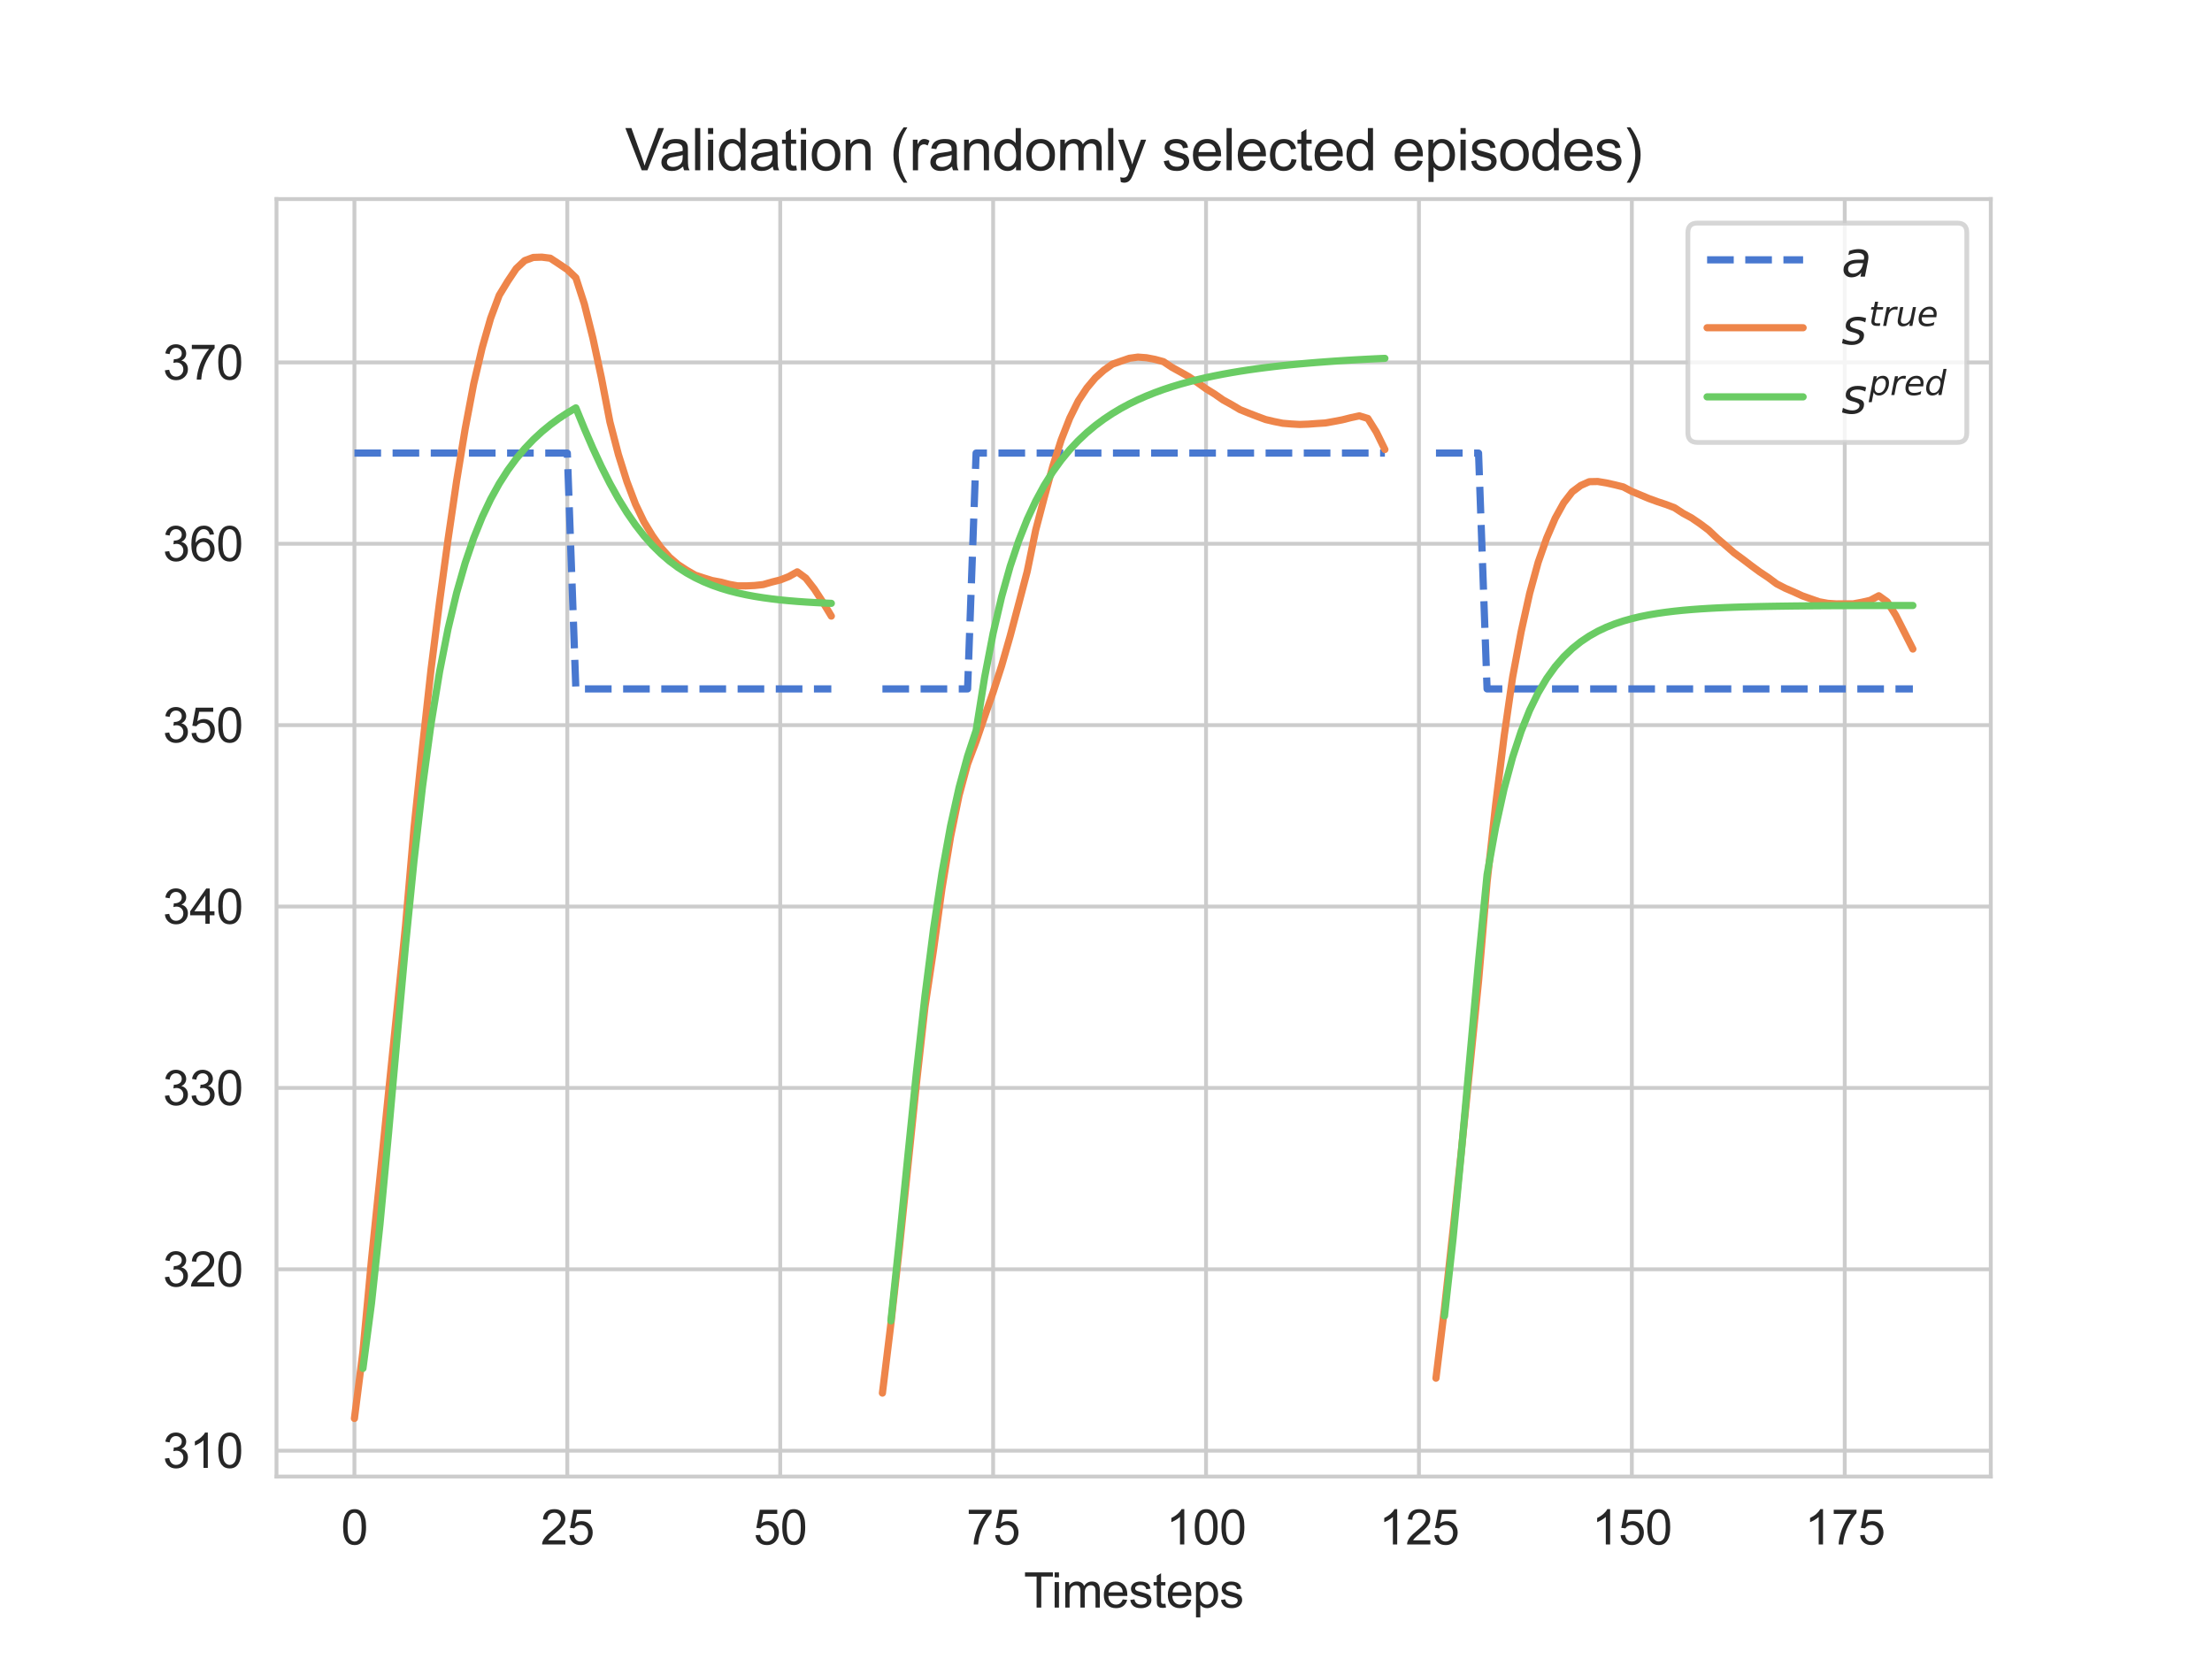 <?xml version="1.0" encoding="utf-8" standalone="no"?>
<!DOCTYPE svg PUBLIC "-//W3C//DTD SVG 1.1//EN"
  "http://www.w3.org/Graphics/SVG/1.1/DTD/svg11.dtd">
<svg xmlns:xlink="http://www.w3.org/1999/xlink" width="460.8pt" height="345.6pt" viewBox="0 0 460.8 345.6" xmlns="http://www.w3.org/2000/svg" version="1.1">
 <defs>
  <style type="text/css">*{stroke-linejoin: round; stroke-linecap: butt}</style>
 </defs>
 <g id="figure_1">
  <g id="patch_1">
   <path d="M 0 345.6 
L 460.8 345.6 
L 460.8 0 
L 0 0 
z
" style="fill: #ffffff"/>
  </g>
  <g id="axes_1">
   <g id="patch_2">
    <path d="M 57.6 307.584 
L 414.72 307.584 
L 414.72 41.472 
L 57.6 41.472 
z
" style="fill: #ffffff"/>
   </g>
   <g id="matplotlib.axis_1">
    <g id="xtick_1">
     <g id="line2d_1">
      <path d="M 73.833 307.584 
L 73.833 41.472 
" clip-path="url(#p3b36a821b3)" style="fill: none; stroke: #cccccc; stroke-width: 0.8; stroke-linecap: round"/>
     </g>
     <g id="text_1">
      <!-- 0 -->
      <g style="fill: #262626" transform="translate(71.052 321.742) scale(0.1 -0.1)">
       <defs>
        <path id="ArialMT-30" d="M 266 2259 
Q 266 3072 433 3567 
Q 600 4063 929 4331 
Q 1259 4600 1759 4600 
Q 2128 4600 2406 4451 
Q 2684 4303 2865 4023 
Q 3047 3744 3150 3342 
Q 3253 2941 3253 2259 
Q 3253 1453 3087 958 
Q 2922 463 2592 192 
Q 2263 -78 1759 -78 
Q 1097 -78 719 397 
Q 266 969 266 2259 
z
M 844 2259 
Q 844 1131 1108 757 
Q 1372 384 1759 384 
Q 2147 384 2411 759 
Q 2675 1134 2675 2259 
Q 2675 3391 2411 3762 
Q 2147 4134 1753 4134 
Q 1366 4134 1134 3806 
Q 844 3388 844 2259 
z
" transform="scale(0.016)"/>
       </defs>
       <use xlink:href="#ArialMT-30"/>
      </g>
     </g>
    </g>
    <g id="xtick_2">
     <g id="line2d_2">
      <path d="M 118.184 307.584 
L 118.184 41.472 
" clip-path="url(#p3b36a821b3)" style="fill: none; stroke: #cccccc; stroke-width: 0.8; stroke-linecap: round"/>
     </g>
     <g id="text_2">
      <!-- 25 -->
      <g style="fill: #262626" transform="translate(112.624 321.742) scale(0.1 -0.1)">
       <defs>
        <path id="ArialMT-32" d="M 3222 541 
L 3222 0 
L 194 0 
Q 188 203 259 391 
Q 375 700 629 1000 
Q 884 1300 1366 1694 
Q 2113 2306 2375 2664 
Q 2638 3022 2638 3341 
Q 2638 3675 2398 3904 
Q 2159 4134 1775 4134 
Q 1369 4134 1125 3890 
Q 881 3647 878 3216 
L 300 3275 
Q 359 3922 746 4261 
Q 1134 4600 1788 4600 
Q 2447 4600 2831 4234 
Q 3216 3869 3216 3328 
Q 3216 3053 3103 2787 
Q 2991 2522 2730 2228 
Q 2469 1934 1863 1422 
Q 1356 997 1212 845 
Q 1069 694 975 541 
L 3222 541 
z
" transform="scale(0.016)"/>
        <path id="ArialMT-35" d="M 266 1200 
L 856 1250 
Q 922 819 1161 601 
Q 1400 384 1738 384 
Q 2144 384 2425 690 
Q 2706 997 2706 1503 
Q 2706 1984 2436 2262 
Q 2166 2541 1728 2541 
Q 1456 2541 1237 2417 
Q 1019 2294 894 2097 
L 366 2166 
L 809 4519 
L 3088 4519 
L 3088 3981 
L 1259 3981 
L 1013 2750 
Q 1425 3038 1878 3038 
Q 2478 3038 2890 2622 
Q 3303 2206 3303 1553 
Q 3303 931 2941 478 
Q 2500 -78 1738 -78 
Q 1113 -78 717 272 
Q 322 622 266 1200 
z
" transform="scale(0.016)"/>
       </defs>
       <use xlink:href="#ArialMT-32"/>
       <use xlink:href="#ArialMT-35" x="55.615"/>
      </g>
     </g>
    </g>
    <g id="xtick_3">
     <g id="line2d_3">
      <path d="M 162.536 307.584 
L 162.536 41.472 
" clip-path="url(#p3b36a821b3)" style="fill: none; stroke: #cccccc; stroke-width: 0.8; stroke-linecap: round"/>
     </g>
     <g id="text_3">
      <!-- 50 -->
      <g style="fill: #262626" transform="translate(156.975 321.742) scale(0.1 -0.1)">
       <use xlink:href="#ArialMT-35"/>
       <use xlink:href="#ArialMT-30" x="55.615"/>
      </g>
     </g>
    </g>
    <g id="xtick_4">
     <g id="line2d_4">
      <path d="M 206.888 307.584 
L 206.888 41.472 
" clip-path="url(#p3b36a821b3)" style="fill: none; stroke: #cccccc; stroke-width: 0.8; stroke-linecap: round"/>
     </g>
     <g id="text_4">
      <!-- 75 -->
      <g style="fill: #262626" transform="translate(201.327 321.742) scale(0.1 -0.1)">
       <defs>
        <path id="ArialMT-37" d="M 303 3981 
L 303 4522 
L 3269 4522 
L 3269 4084 
Q 2831 3619 2401 2847 
Q 1972 2075 1738 1259 
Q 1569 684 1522 0 
L 944 0 
Q 953 541 1156 1306 
Q 1359 2072 1739 2783 
Q 2119 3494 2547 3981 
L 303 3981 
z
" transform="scale(0.016)"/>
       </defs>
       <use xlink:href="#ArialMT-37"/>
       <use xlink:href="#ArialMT-35" x="55.615"/>
      </g>
     </g>
    </g>
    <g id="xtick_5">
     <g id="line2d_5">
      <path d="M 251.24 307.584 
L 251.24 41.472 
" clip-path="url(#p3b36a821b3)" style="fill: none; stroke: #cccccc; stroke-width: 0.8; stroke-linecap: round"/>
     </g>
     <g id="text_5">
      <!-- 100 -->
      <g style="fill: #262626" transform="translate(242.898 321.742) scale(0.1 -0.1)">
       <defs>
        <path id="ArialMT-31" d="M 2384 0 
L 1822 0 
L 1822 3584 
Q 1619 3391 1289 3197 
Q 959 3003 697 2906 
L 697 3450 
Q 1169 3672 1522 3987 
Q 1875 4303 2022 4600 
L 2384 4600 
L 2384 0 
z
" transform="scale(0.016)"/>
       </defs>
       <use xlink:href="#ArialMT-31"/>
       <use xlink:href="#ArialMT-30" x="55.615"/>
       <use xlink:href="#ArialMT-30" x="111.23"/>
      </g>
     </g>
    </g>
    <g id="xtick_6">
     <g id="line2d_6">
      <path d="M 295.591 307.584 
L 295.591 41.472 
" clip-path="url(#p3b36a821b3)" style="fill: none; stroke: #cccccc; stroke-width: 0.8; stroke-linecap: round"/>
     </g>
     <g id="text_6">
      <!-- 125 -->
      <g style="fill: #262626" transform="translate(287.25 321.742) scale(0.1 -0.1)">
       <use xlink:href="#ArialMT-31"/>
       <use xlink:href="#ArialMT-32" x="55.615"/>
       <use xlink:href="#ArialMT-35" x="111.23"/>
      </g>
     </g>
    </g>
    <g id="xtick_7">
     <g id="line2d_7">
      <path d="M 339.943 307.584 
L 339.943 41.472 
" clip-path="url(#p3b36a821b3)" style="fill: none; stroke: #cccccc; stroke-width: 0.8; stroke-linecap: round"/>
     </g>
     <g id="text_7">
      <!-- 150 -->
      <g style="fill: #262626" transform="translate(331.602 321.742) scale(0.1 -0.1)">
       <use xlink:href="#ArialMT-31"/>
       <use xlink:href="#ArialMT-35" x="55.615"/>
       <use xlink:href="#ArialMT-30" x="111.23"/>
      </g>
     </g>
    </g>
    <g id="xtick_8">
     <g id="line2d_8">
      <path d="M 384.295 307.584 
L 384.295 41.472 
" clip-path="url(#p3b36a821b3)" style="fill: none; stroke: #cccccc; stroke-width: 0.8; stroke-linecap: round"/>
     </g>
     <g id="text_8">
      <!-- 175 -->
      <g style="fill: #262626" transform="translate(375.953 321.742) scale(0.1 -0.1)">
       <use xlink:href="#ArialMT-31"/>
       <use xlink:href="#ArialMT-37" x="55.615"/>
       <use xlink:href="#ArialMT-35" x="111.23"/>
      </g>
     </g>
    </g>
    <g id="text_9">
     <!-- Timesteps -->
     <g style="fill: #262626" transform="translate(213.287 334.887) scale(0.1 -0.1)">
      <defs>
       <path id="ArialMT-54" d="M 1659 0 
L 1659 4041 
L 150 4041 
L 150 4581 
L 3781 4581 
L 3781 4041 
L 2266 4041 
L 2266 0 
L 1659 0 
z
" transform="scale(0.016)"/>
       <path id="ArialMT-69" d="M 425 3934 
L 425 4581 
L 988 4581 
L 988 3934 
L 425 3934 
z
M 425 0 
L 425 3319 
L 988 3319 
L 988 0 
L 425 0 
z
" transform="scale(0.016)"/>
       <path id="ArialMT-6d" d="M 422 0 
L 422 3319 
L 925 3319 
L 925 2853 
Q 1081 3097 1340 3245 
Q 1600 3394 1931 3394 
Q 2300 3394 2536 3241 
Q 2772 3088 2869 2813 
Q 3263 3394 3894 3394 
Q 4388 3394 4653 3120 
Q 4919 2847 4919 2278 
L 4919 0 
L 4359 0 
L 4359 2091 
Q 4359 2428 4304 2576 
Q 4250 2725 4106 2815 
Q 3963 2906 3769 2906 
Q 3419 2906 3187 2673 
Q 2956 2441 2956 1928 
L 2956 0 
L 2394 0 
L 2394 2156 
Q 2394 2531 2256 2718 
Q 2119 2906 1806 2906 
Q 1569 2906 1367 2781 
Q 1166 2656 1075 2415 
Q 984 2175 984 1722 
L 984 0 
L 422 0 
z
" transform="scale(0.016)"/>
       <path id="ArialMT-65" d="M 2694 1069 
L 3275 997 
Q 3138 488 2766 206 
Q 2394 -75 1816 -75 
Q 1088 -75 661 373 
Q 234 822 234 1631 
Q 234 2469 665 2931 
Q 1097 3394 1784 3394 
Q 2450 3394 2872 2941 
Q 3294 2488 3294 1666 
Q 3294 1616 3291 1516 
L 816 1516 
Q 847 969 1125 678 
Q 1403 388 1819 388 
Q 2128 388 2347 550 
Q 2566 713 2694 1069 
z
M 847 1978 
L 2700 1978 
Q 2663 2397 2488 2606 
Q 2219 2931 1791 2931 
Q 1403 2931 1139 2672 
Q 875 2413 847 1978 
z
" transform="scale(0.016)"/>
       <path id="ArialMT-73" d="M 197 991 
L 753 1078 
Q 800 744 1014 566 
Q 1228 388 1613 388 
Q 2000 388 2187 545 
Q 2375 703 2375 916 
Q 2375 1106 2209 1216 
Q 2094 1291 1634 1406 
Q 1016 1563 777 1677 
Q 538 1791 414 1992 
Q 291 2194 291 2438 
Q 291 2659 392 2848 
Q 494 3038 669 3163 
Q 800 3259 1026 3326 
Q 1253 3394 1513 3394 
Q 1903 3394 2198 3281 
Q 2494 3169 2634 2976 
Q 2775 2784 2828 2463 
L 2278 2388 
Q 2241 2644 2061 2787 
Q 1881 2931 1553 2931 
Q 1166 2931 1000 2803 
Q 834 2675 834 2503 
Q 834 2394 903 2306 
Q 972 2216 1119 2156 
Q 1203 2125 1616 2013 
Q 2213 1853 2448 1751 
Q 2684 1650 2818 1456 
Q 2953 1263 2953 975 
Q 2953 694 2789 445 
Q 2625 197 2315 61 
Q 2006 -75 1616 -75 
Q 969 -75 630 194 
Q 291 463 197 991 
z
" transform="scale(0.016)"/>
       <path id="ArialMT-74" d="M 1650 503 
L 1731 6 
Q 1494 -44 1306 -44 
Q 1000 -44 831 53 
Q 663 150 594 308 
Q 525 466 525 972 
L 525 2881 
L 113 2881 
L 113 3319 
L 525 3319 
L 525 4141 
L 1084 4478 
L 1084 3319 
L 1650 3319 
L 1650 2881 
L 1084 2881 
L 1084 941 
Q 1084 700 1114 631 
Q 1144 563 1211 522 
Q 1278 481 1403 481 
Q 1497 481 1650 503 
z
" transform="scale(0.016)"/>
       <path id="ArialMT-70" d="M 422 -1272 
L 422 3319 
L 934 3319 
L 934 2888 
Q 1116 3141 1344 3267 
Q 1572 3394 1897 3394 
Q 2322 3394 2647 3175 
Q 2972 2956 3137 2557 
Q 3303 2159 3303 1684 
Q 3303 1175 3120 767 
Q 2938 359 2589 142 
Q 2241 -75 1856 -75 
Q 1575 -75 1351 44 
Q 1128 163 984 344 
L 984 -1272 
L 422 -1272 
z
M 931 1641 
Q 931 1000 1190 694 
Q 1450 388 1819 388 
Q 2194 388 2461 705 
Q 2728 1022 2728 1688 
Q 2728 2322 2467 2637 
Q 2206 2953 1844 2953 
Q 1484 2953 1207 2617 
Q 931 2281 931 1641 
z
" transform="scale(0.016)"/>
      </defs>
      <use xlink:href="#ArialMT-54"/>
      <use xlink:href="#ArialMT-69" x="57.334"/>
      <use xlink:href="#ArialMT-6d" x="79.551"/>
      <use xlink:href="#ArialMT-65" x="162.852"/>
      <use xlink:href="#ArialMT-73" x="218.467"/>
      <use xlink:href="#ArialMT-74" x="268.467"/>
      <use xlink:href="#ArialMT-65" x="296.25"/>
      <use xlink:href="#ArialMT-70" x="351.865"/>
      <use xlink:href="#ArialMT-73" x="407.48"/>
     </g>
    </g>
   </g>
   <g id="matplotlib.axis_2">
    <g id="ytick_1">
     <g id="line2d_9">
      <path d="M 57.6 302.202 
L 414.72 302.202 
" clip-path="url(#p3b36a821b3)" style="fill: none; stroke: #cccccc; stroke-width: 0.8; stroke-linecap: round"/>
     </g>
     <g id="text_10">
      <!-- 310 -->
      <g style="fill: #262626" transform="translate(33.917 305.781) scale(0.1 -0.1)">
       <defs>
        <path id="ArialMT-33" d="M 269 1209 
L 831 1284 
Q 928 806 1161 595 
Q 1394 384 1728 384 
Q 2125 384 2398 659 
Q 2672 934 2672 1341 
Q 2672 1728 2419 1979 
Q 2166 2231 1775 2231 
Q 1616 2231 1378 2169 
L 1441 2663 
Q 1497 2656 1531 2656 
Q 1891 2656 2178 2843 
Q 2466 3031 2466 3422 
Q 2466 3731 2256 3934 
Q 2047 4138 1716 4138 
Q 1388 4138 1169 3931 
Q 950 3725 888 3313 
L 325 3413 
Q 428 3978 793 4289 
Q 1159 4600 1703 4600 
Q 2078 4600 2393 4439 
Q 2709 4278 2876 4000 
Q 3044 3722 3044 3409 
Q 3044 3113 2884 2869 
Q 2725 2625 2413 2481 
Q 2819 2388 3044 2092 
Q 3269 1797 3269 1353 
Q 3269 753 2831 336 
Q 2394 -81 1725 -81 
Q 1122 -81 723 278 
Q 325 638 269 1209 
z
" transform="scale(0.016)"/>
       </defs>
       <use xlink:href="#ArialMT-33"/>
       <use xlink:href="#ArialMT-31" x="55.615"/>
       <use xlink:href="#ArialMT-30" x="111.23"/>
      </g>
     </g>
    </g>
    <g id="ytick_2">
     <g id="line2d_10">
      <path d="M 57.6 264.418 
L 414.72 264.418 
" clip-path="url(#p3b36a821b3)" style="fill: none; stroke: #cccccc; stroke-width: 0.8; stroke-linecap: round"/>
     </g>
     <g id="text_11">
      <!-- 320 -->
      <g style="fill: #262626" transform="translate(33.917 267.997) scale(0.1 -0.1)">
       <use xlink:href="#ArialMT-33"/>
       <use xlink:href="#ArialMT-32" x="55.615"/>
       <use xlink:href="#ArialMT-30" x="111.23"/>
      </g>
     </g>
    </g>
    <g id="ytick_3">
     <g id="line2d_11">
      <path d="M 57.6 226.634 
L 414.72 226.634 
" clip-path="url(#p3b36a821b3)" style="fill: none; stroke: #cccccc; stroke-width: 0.8; stroke-linecap: round"/>
     </g>
     <g id="text_12">
      <!-- 330 -->
      <g style="fill: #262626" transform="translate(33.917 230.212) scale(0.1 -0.1)">
       <use xlink:href="#ArialMT-33"/>
       <use xlink:href="#ArialMT-33" x="55.615"/>
       <use xlink:href="#ArialMT-30" x="111.23"/>
      </g>
     </g>
    </g>
    <g id="ytick_4">
     <g id="line2d_12">
      <path d="M 57.6 188.849 
L 414.72 188.849 
" clip-path="url(#p3b36a821b3)" style="fill: none; stroke: #cccccc; stroke-width: 0.8; stroke-linecap: round"/>
     </g>
     <g id="text_13">
      <!-- 340 -->
      <g style="fill: #262626" transform="translate(33.917 192.428) scale(0.1 -0.1)">
       <defs>
        <path id="ArialMT-34" d="M 2069 0 
L 2069 1097 
L 81 1097 
L 81 1613 
L 2172 4581 
L 2631 4581 
L 2631 1613 
L 3250 1613 
L 3250 1097 
L 2631 1097 
L 2631 0 
L 2069 0 
z
M 2069 1613 
L 2069 3678 
L 634 1613 
L 2069 1613 
z
" transform="scale(0.016)"/>
       </defs>
       <use xlink:href="#ArialMT-33"/>
       <use xlink:href="#ArialMT-34" x="55.615"/>
       <use xlink:href="#ArialMT-30" x="111.23"/>
      </g>
     </g>
    </g>
    <g id="ytick_5">
     <g id="line2d_13">
      <path d="M 57.6 151.065 
L 414.72 151.065 
" clip-path="url(#p3b36a821b3)" style="fill: none; stroke: #cccccc; stroke-width: 0.8; stroke-linecap: round"/>
     </g>
     <g id="text_14">
      <!-- 350 -->
      <g style="fill: #262626" transform="translate(33.917 154.644) scale(0.1 -0.1)">
       <use xlink:href="#ArialMT-33"/>
       <use xlink:href="#ArialMT-35" x="55.615"/>
       <use xlink:href="#ArialMT-30" x="111.23"/>
      </g>
     </g>
    </g>
    <g id="ytick_6">
     <g id="line2d_14">
      <path d="M 57.6 113.281 
L 414.72 113.281 
" clip-path="url(#p3b36a821b3)" style="fill: none; stroke: #cccccc; stroke-width: 0.8; stroke-linecap: round"/>
     </g>
     <g id="text_15">
      <!-- 360 -->
      <g style="fill: #262626" transform="translate(33.917 116.86) scale(0.1 -0.1)">
       <defs>
        <path id="ArialMT-36" d="M 3184 3459 
L 2625 3416 
Q 2550 3747 2413 3897 
Q 2184 4138 1850 4138 
Q 1581 4138 1378 3988 
Q 1113 3794 959 3422 
Q 806 3050 800 2363 
Q 1003 2672 1297 2822 
Q 1591 2972 1913 2972 
Q 2475 2972 2870 2558 
Q 3266 2144 3266 1488 
Q 3266 1056 3080 686 
Q 2894 316 2569 119 
Q 2244 -78 1831 -78 
Q 1128 -78 684 439 
Q 241 956 241 2144 
Q 241 3472 731 4075 
Q 1159 4600 1884 4600 
Q 2425 4600 2770 4297 
Q 3116 3994 3184 3459 
z
M 888 1484 
Q 888 1194 1011 928 
Q 1134 663 1356 523 
Q 1578 384 1822 384 
Q 2178 384 2434 671 
Q 2691 959 2691 1453 
Q 2691 1928 2437 2201 
Q 2184 2475 1800 2475 
Q 1419 2475 1153 2201 
Q 888 1928 888 1484 
z
" transform="scale(0.016)"/>
       </defs>
       <use xlink:href="#ArialMT-33"/>
       <use xlink:href="#ArialMT-36" x="55.615"/>
       <use xlink:href="#ArialMT-30" x="111.23"/>
      </g>
     </g>
    </g>
    <g id="ytick_7">
     <g id="line2d_15">
      <path d="M 57.6 75.497 
L 414.72 75.497 
" clip-path="url(#p3b36a821b3)" style="fill: none; stroke: #cccccc; stroke-width: 0.8; stroke-linecap: round"/>
     </g>
     <g id="text_16">
      <!-- 370 -->
      <g style="fill: #262626" transform="translate(33.917 79.076) scale(0.1 -0.1)">
       <use xlink:href="#ArialMT-33"/>
       <use xlink:href="#ArialMT-37" x="55.615"/>
       <use xlink:href="#ArialMT-30" x="111.23"/>
      </g>
     </g>
    </g>
   </g>
   <g id="line2d_16">
    <path d="M 73.833 94.389 
L 75.607 94.389 
L 77.381 94.389 
L 79.155 94.389 
L 80.929 94.389 
L 82.703 94.389 
L 84.477 94.389 
L 86.251 94.389 
L 88.025 94.389 
L 89.799 94.389 
L 91.573 94.389 
L 93.347 94.389 
L 95.122 94.389 
L 96.896 94.389 
L 98.67 94.389 
L 100.444 94.389 
L 102.218 94.389 
L 103.992 94.389 
L 105.766 94.389 
L 107.54 94.389 
L 109.314 94.389 
L 111.088 94.389 
L 112.862 94.389 
L 114.636 94.389 
L 116.41 94.389 
L 118.184 94.389 
L 119.959 143.508 
L 121.733 143.508 
L 123.507 143.508 
L 125.281 143.508 
L 127.055 143.508 
L 128.829 143.508 
L 130.603 143.508 
L 132.377 143.508 
L 134.151 143.508 
L 135.925 143.508 
L 137.699 143.508 
L 139.473 143.508 
L 141.247 143.508 
L 143.021 143.508 
L 144.795 143.508 
L 146.57 143.508 
L 148.344 143.508 
L 150.118 143.508 
L 151.892 143.508 
L 153.666 143.508 
L 155.44 143.508 
L 157.214 143.508 
L 158.988 143.508 
L 160.762 143.508 
L 162.536 143.508 
L 164.31 143.508 
L 166.084 143.508 
L 167.858 143.508 
L 169.632 143.508 
L 171.406 143.508 
L 173.181 143.508 
" clip-path="url(#p3b36a821b3)" style="fill: none; stroke-dasharray: 5.55,2.4; stroke-dashoffset: 0; stroke: #4878d0; stroke-width: 1.5"/>
   </g>
   <g id="line2d_17">
    <path d="M 73.833 295.488 
L 75.607 281.527 
L 77.381 262.487 
L 79.155 245.259 
L 80.929 227.718 
L 82.703 210.419 
L 84.477 192.845 
L 86.251 172.437 
L 88.025 155.481 
L 89.799 139.386 
L 91.573 125.347 
L 93.347 112.285 
L 95.122 100.185 
L 96.896 89.374 
L 98.67 80.004 
L 100.444 72.45 
L 102.218 66.274 
L 103.992 61.524 
L 105.766 58.602 
L 107.54 55.949 
L 109.314 54.281 
L 111.088 53.629 
L 112.862 53.568 
L 114.636 53.789 
L 116.41 54.958 
L 118.184 56.15 
L 119.959 57.857 
L 121.733 63.339 
L 123.507 70.439 
L 125.281 78.679 
L 127.055 87.895 
L 128.829 94.695 
L 130.603 100.337 
L 132.377 105.008 
L 134.151 108.708 
L 135.925 111.621 
L 137.699 114.099 
L 139.473 116.093 
L 141.247 117.615 
L 143.021 118.769 
L 144.795 119.799 
L 146.57 120.385 
L 148.344 120.935 
L 150.118 121.264 
L 151.892 121.728 
L 153.666 122.049 
L 155.44 122.05 
L 157.214 121.966 
L 158.988 121.773 
L 160.762 121.258 
L 162.536 120.815 
L 164.31 120.117 
L 166.084 119.125 
L 167.858 120.425 
L 169.632 122.701 
L 171.406 125.427 
L 173.181 128.344 
" clip-path="url(#p3b36a821b3)" style="fill: none; stroke: #ee854a; stroke-width: 1.5; stroke-linecap: round"/>
   </g>
   <g id="line2d_18">
    <path d="M 75.607 285.063 
L 77.381 271.553 
L 79.155 255.037 
L 80.929 236.215 
L 82.703 216.366 
L 84.477 196.978 
L 86.251 179.249 
L 88.025 163.808 
L 89.799 150.766 
L 91.573 139.919 
L 93.347 130.945 
L 95.122 123.507 
L 96.896 117.31 
L 98.67 112.11 
L 100.444 107.714 
L 102.218 103.968 
L 103.992 100.755 
L 105.766 97.978 
L 107.54 95.562 
L 109.314 93.448 
L 111.088 91.588 
L 112.862 89.944 
L 114.636 88.484 
L 116.41 87.181 
L 118.184 86.016 
L 119.959 84.969 
L 121.733 89.293 
L 123.507 93.385 
L 125.281 97.2 
L 127.055 100.711 
L 128.829 103.905 
L 130.603 106.781 
L 132.377 109.347 
L 134.151 111.619 
L 135.925 113.619 
L 137.699 115.37 
L 139.473 116.892 
L 141.247 118.213 
L 143.021 119.355 
L 144.795 120.339 
L 146.57 121.185 
L 148.344 121.911 
L 150.118 122.532 
L 151.892 123.065 
L 153.666 123.52 
L 155.44 123.908 
L 157.214 124.239 
L 158.988 124.52 
L 160.762 124.76 
L 162.536 124.966 
L 164.31 125.139 
L 166.084 125.286 
L 167.858 125.412 
L 169.632 125.518 
L 171.406 125.61 
L 173.181 125.687 
" clip-path="url(#p3b36a821b3)" style="fill: none; stroke: #6acc64; stroke-width: 1.5; stroke-linecap: round"/>
   </g>
   <g id="line2d_19">
    <path d="M 183.825 143.508 
L 185.599 143.508 
L 187.373 143.508 
L 189.147 143.508 
L 190.921 143.508 
L 192.695 143.508 
L 194.469 143.508 
L 196.243 143.508 
L 198.018 143.508 
L 199.792 143.508 
L 201.566 143.508 
L 203.34 94.389 
L 205.114 94.389 
L 206.888 94.389 
L 208.662 94.389 
L 210.436 94.389 
L 212.21 94.389 
L 213.984 94.389 
L 215.758 94.389 
L 217.532 94.389 
L 219.306 94.389 
L 221.08 94.389 
L 222.854 94.389 
L 224.629 94.389 
L 226.403 94.389 
L 228.177 94.389 
L 229.951 94.389 
L 231.725 94.389 
L 233.499 94.389 
L 235.273 94.389 
L 237.047 94.389 
L 238.821 94.389 
L 240.595 94.389 
L 242.369 94.389 
L 244.143 94.389 
L 245.917 94.389 
L 247.691 94.389 
L 249.466 94.389 
L 251.24 94.389 
L 253.014 94.389 
L 254.788 94.389 
L 256.562 94.389 
L 258.336 94.389 
L 260.11 94.389 
L 261.884 94.389 
L 263.658 94.389 
L 265.432 94.389 
L 267.206 94.389 
L 268.98 94.389 
L 270.754 94.389 
L 272.528 94.389 
L 274.302 94.389 
L 276.077 94.389 
L 277.851 94.389 
L 279.625 94.389 
L 281.399 94.389 
L 283.173 94.389 
L 284.947 94.389 
L 286.721 94.389 
L 288.495 94.389 
" clip-path="url(#p3b36a821b3)" style="fill: none; stroke-dasharray: 5.55,2.4; stroke-dashoffset: 0; stroke: #4878d0; stroke-width: 1.5"/>
   </g>
   <g id="line2d_20">
    <path d="M 183.825 290.206 
L 185.599 275.681 
L 187.373 259.823 
L 189.147 242.779 
L 190.921 225.625 
L 192.695 209.734 
L 194.469 197.887 
L 196.243 185.006 
L 198.018 174.332 
L 199.792 165.694 
L 201.566 159.141 
L 203.34 154.452 
L 205.114 149.259 
L 206.888 144.182 
L 208.662 138.677 
L 210.436 132.488 
L 212.21 125.807 
L 213.984 119.052 
L 215.758 110.418 
L 217.532 103.654 
L 219.306 97.17 
L 221.08 91.604 
L 222.854 87.095 
L 224.629 83.511 
L 226.403 80.833 
L 228.177 78.72 
L 229.951 77.128 
L 231.725 75.863 
L 233.499 75.244 
L 235.273 74.634 
L 237.047 74.392 
L 238.821 74.522 
L 240.595 74.86 
L 242.369 75.341 
L 244.143 76.526 
L 245.917 77.5 
L 247.691 78.496 
L 249.466 79.711 
L 251.24 80.983 
L 253.014 82.079 
L 254.788 83.316 
L 256.562 84.294 
L 258.336 85.343 
L 260.11 86.056 
L 261.884 86.742 
L 263.658 87.398 
L 265.432 87.815 
L 267.206 88.173 
L 268.98 88.321 
L 270.754 88.421 
L 272.528 88.356 
L 274.302 88.225 
L 276.077 88.114 
L 277.851 87.798 
L 279.625 87.458 
L 281.399 87.011 
L 283.173 86.63 
L 284.947 87.172 
L 286.721 90.009 
L 288.495 93.639 
" clip-path="url(#p3b36a821b3)" style="fill: none; stroke: #ee854a; stroke-width: 1.5; stroke-linecap: round"/>
   </g>
   <g id="line2d_21">
    <path d="M 185.599 275.157 
L 187.373 258.248 
L 189.147 240.547 
L 190.921 223.267 
L 192.695 207.407 
L 194.469 193.533 
L 196.243 181.791 
L 198.018 172.052 
L 199.792 164.056 
L 201.566 157.519 
L 203.34 152.175 
L 205.114 141.088 
L 206.888 131.91 
L 208.662 124.308 
L 210.436 117.979 
L 212.21 112.675 
L 213.984 108.193 
L 215.758 104.379 
L 217.532 101.107 
L 219.306 98.281 
L 221.08 95.825 
L 222.854 93.678 
L 224.629 91.79 
L 226.403 90.122 
L 228.177 88.641 
L 229.951 87.324 
L 231.725 86.143 
L 233.499 85.084 
L 235.273 84.13 
L 237.047 83.27 
L 238.821 82.491 
L 240.595 81.784 
L 242.369 81.139 
L 244.143 80.552 
L 245.917 80.018 
L 247.691 79.529 
L 249.466 79.08 
L 251.24 78.668 
L 253.014 78.291 
L 254.788 77.943 
L 256.562 77.623 
L 258.336 77.328 
L 260.11 77.055 
L 261.884 76.804 
L 263.658 76.573 
L 265.432 76.358 
L 267.206 76.159 
L 268.98 75.975 
L 270.754 75.806 
L 272.528 75.649 
L 274.302 75.504 
L 276.077 75.368 
L 277.851 75.241 
L 279.625 75.124 
L 281.399 75.014 
L 283.173 74.914 
L 284.947 74.82 
L 286.721 74.733 
L 288.495 74.653 
" clip-path="url(#p3b36a821b3)" style="fill: none; stroke: #6acc64; stroke-width: 1.5; stroke-linecap: round"/>
   </g>
   <g id="line2d_22">
    <path d="M 299.139 94.389 
L 300.914 94.389 
L 302.688 94.389 
L 304.462 94.389 
L 306.236 94.389 
L 308.01 94.389 
L 309.784 143.508 
L 311.558 143.508 
L 313.332 143.508 
L 315.106 143.508 
L 316.88 143.508 
L 318.654 143.508 
L 320.428 143.508 
L 322.202 143.508 
L 323.976 143.508 
L 325.75 143.508 
L 327.525 143.508 
L 329.299 143.508 
L 331.073 143.508 
L 332.847 143.508 
L 334.621 143.508 
L 336.395 143.508 
L 338.169 143.508 
L 339.943 143.508 
L 341.717 143.508 
L 343.491 143.508 
L 345.265 143.508 
L 347.039 143.508 
L 348.813 143.508 
L 350.587 143.508 
L 352.361 143.508 
L 354.136 143.508 
L 355.91 143.508 
L 357.684 143.508 
L 359.458 143.508 
L 361.232 143.508 
L 363.006 143.508 
L 364.78 143.508 
L 366.554 143.508 
L 368.328 143.508 
L 370.102 143.508 
L 371.876 143.508 
L 373.65 143.508 
L 375.424 143.508 
L 377.198 143.508 
L 378.973 143.508 
L 380.747 143.508 
L 382.521 143.508 
L 384.295 143.508 
L 386.069 143.508 
L 387.843 143.508 
L 389.617 143.508 
L 391.391 143.508 
L 393.165 143.508 
L 394.939 143.508 
L 396.713 143.508 
L 398.487 143.508 
" clip-path="url(#p3b36a821b3)" style="fill: none; stroke-dasharray: 5.55,2.4; stroke-dashoffset: 0; stroke: #4878d0; stroke-width: 1.5"/>
   </g>
   <g id="line2d_23">
    <path d="M 299.139 287.102 
L 300.914 272.566 
L 302.688 256.332 
L 304.462 239.434 
L 306.236 221.947 
L 308.01 204.397 
L 309.784 183.774 
L 311.558 167.743 
L 313.332 153.407 
L 315.106 141.076 
L 316.88 131.612 
L 318.654 123.61 
L 320.428 117.136 
L 322.202 112.083 
L 323.976 107.957 
L 325.75 104.753 
L 327.525 102.461 
L 329.299 101.133 
L 331.073 100.342 
L 332.847 100.306 
L 334.621 100.601 
L 336.395 100.996 
L 338.169 101.439 
L 339.943 102.372 
L 341.717 103.109 
L 343.491 103.851 
L 345.265 104.5 
L 347.039 105.087 
L 348.813 105.762 
L 350.587 106.917 
L 352.361 107.877 
L 354.136 109.085 
L 355.91 110.41 
L 357.684 112.096 
L 359.458 113.614 
L 361.232 115.16 
L 363.006 116.456 
L 364.78 117.811 
L 366.554 119.116 
L 368.328 120.296 
L 370.102 121.618 
L 371.876 122.532 
L 373.65 123.296 
L 375.424 124.113 
L 377.198 124.739 
L 378.973 125.361 
L 380.747 125.685 
L 382.521 125.8 
L 384.295 125.794 
L 386.069 125.788 
L 387.843 125.46 
L 389.617 125.052 
L 391.391 124.105 
L 393.165 125.388 
L 394.939 128.215 
L 396.713 131.708 
L 398.487 135.209 
" clip-path="url(#p3b36a821b3)" style="fill: none; stroke: #ee854a; stroke-width: 1.5; stroke-linecap: round"/>
   </g>
   <g id="line2d_24">
    <path d="M 300.914 274.142 
L 302.688 258.119 
L 304.462 239.621 
L 306.236 219.845 
L 308.01 200.277 
L 309.784 182.195 
L 311.558 172.383 
L 313.332 164.329 
L 315.106 157.742 
L 316.88 152.357 
L 318.654 147.947 
L 320.428 144.324 
L 322.202 141.338 
L 323.976 138.869 
L 325.75 136.819 
L 327.525 135.114 
L 329.299 133.691 
L 331.073 132.5 
L 332.847 131.503 
L 334.621 130.665 
L 336.395 129.96 
L 338.169 129.366 
L 339.943 128.866 
L 341.717 128.443 
L 343.491 128.087 
L 345.265 127.786 
L 347.039 127.532 
L 348.813 127.317 
L 350.587 127.135 
L 352.361 126.981 
L 354.136 126.85 
L 355.91 126.739 
L 357.684 126.644 
L 359.458 126.566 
L 361.232 126.497 
L 363.006 126.441 
L 364.78 126.393 
L 366.554 126.352 
L 368.328 126.317 
L 370.102 126.288 
L 371.876 126.263 
L 373.65 126.24 
L 375.424 126.222 
L 377.198 126.207 
L 378.973 126.193 
L 380.747 126.183 
L 382.521 126.173 
L 384.295 126.166 
L 386.069 126.159 
L 387.843 126.153 
L 389.617 126.148 
L 391.391 126.145 
L 393.165 126.142 
L 394.939 126.14 
L 396.713 126.136 
L 398.487 126.134 
" clip-path="url(#p3b36a821b3)" style="fill: none; stroke: #6acc64; stroke-width: 1.5; stroke-linecap: round"/>
   </g>
   <g id="patch_3">
    <path d="M 57.6 307.584 
L 57.6 41.472 
" style="fill: none; stroke: #cccccc; stroke-width: 0.8; stroke-linejoin: miter; stroke-linecap: square"/>
   </g>
   <g id="patch_4">
    <path d="M 414.72 307.584 
L 414.72 41.472 
" style="fill: none; stroke: #cccccc; stroke-width: 0.8; stroke-linejoin: miter; stroke-linecap: square"/>
   </g>
   <g id="patch_5">
    <path d="M 57.6 307.584 
L 414.72 307.584 
" style="fill: none; stroke: #cccccc; stroke-width: 0.8; stroke-linejoin: miter; stroke-linecap: square"/>
   </g>
   <g id="patch_6">
    <path d="M 57.6 41.472 
L 414.72 41.472 
" style="fill: none; stroke: #cccccc; stroke-width: 0.8; stroke-linejoin: miter; stroke-linecap: square"/>
   </g>
   <g id="text_17">
    <!-- Validation (randomly selected episodes) -->
    <g style="fill: #262626" transform="translate(130.218 35.472) scale(0.12 -0.12)">
     <defs>
      <path id="ArialMT-56" d="M 1803 0 
L 28 4581 
L 684 4581 
L 1875 1253 
Q 2019 853 2116 503 
Q 2222 878 2363 1253 
L 3600 4581 
L 4219 4581 
L 2425 0 
L 1803 0 
z
" transform="scale(0.016)"/>
      <path id="ArialMT-61" d="M 2588 409 
Q 2275 144 1986 34 
Q 1697 -75 1366 -75 
Q 819 -75 525 192 
Q 231 459 231 875 
Q 231 1119 342 1320 
Q 453 1522 633 1644 
Q 813 1766 1038 1828 
Q 1203 1872 1538 1913 
Q 2219 1994 2541 2106 
Q 2544 2222 2544 2253 
Q 2544 2597 2384 2738 
Q 2169 2928 1744 2928 
Q 1347 2928 1158 2789 
Q 969 2650 878 2297 
L 328 2372 
Q 403 2725 575 2942 
Q 747 3159 1072 3276 
Q 1397 3394 1825 3394 
Q 2250 3394 2515 3294 
Q 2781 3194 2906 3042 
Q 3031 2891 3081 2659 
Q 3109 2516 3109 2141 
L 3109 1391 
Q 3109 606 3145 398 
Q 3181 191 3288 0 
L 2700 0 
Q 2613 175 2588 409 
z
M 2541 1666 
Q 2234 1541 1622 1453 
Q 1275 1403 1131 1340 
Q 988 1278 909 1158 
Q 831 1038 831 891 
Q 831 666 1001 516 
Q 1172 366 1500 366 
Q 1825 366 2078 508 
Q 2331 650 2450 897 
Q 2541 1088 2541 1459 
L 2541 1666 
z
" transform="scale(0.016)"/>
      <path id="ArialMT-6c" d="M 409 0 
L 409 4581 
L 972 4581 
L 972 0 
L 409 0 
z
" transform="scale(0.016)"/>
      <path id="ArialMT-64" d="M 2575 0 
L 2575 419 
Q 2259 -75 1647 -75 
Q 1250 -75 917 144 
Q 584 363 401 755 
Q 219 1147 219 1656 
Q 219 2153 384 2558 
Q 550 2963 881 3178 
Q 1213 3394 1622 3394 
Q 1922 3394 2156 3267 
Q 2391 3141 2538 2938 
L 2538 4581 
L 3097 4581 
L 3097 0 
L 2575 0 
z
M 797 1656 
Q 797 1019 1065 703 
Q 1334 388 1700 388 
Q 2069 388 2326 689 
Q 2584 991 2584 1609 
Q 2584 2291 2321 2609 
Q 2059 2928 1675 2928 
Q 1300 2928 1048 2622 
Q 797 2316 797 1656 
z
" transform="scale(0.016)"/>
      <path id="ArialMT-6f" d="M 213 1659 
Q 213 2581 725 3025 
Q 1153 3394 1769 3394 
Q 2453 3394 2887 2945 
Q 3322 2497 3322 1706 
Q 3322 1066 3130 698 
Q 2938 331 2570 128 
Q 2203 -75 1769 -75 
Q 1072 -75 642 372 
Q 213 819 213 1659 
z
M 791 1659 
Q 791 1022 1069 705 
Q 1347 388 1769 388 
Q 2188 388 2466 706 
Q 2744 1025 2744 1678 
Q 2744 2294 2464 2611 
Q 2184 2928 1769 2928 
Q 1347 2928 1069 2612 
Q 791 2297 791 1659 
z
" transform="scale(0.016)"/>
      <path id="ArialMT-6e" d="M 422 0 
L 422 3319 
L 928 3319 
L 928 2847 
Q 1294 3394 1984 3394 
Q 2284 3394 2536 3286 
Q 2788 3178 2913 3003 
Q 3038 2828 3088 2588 
Q 3119 2431 3119 2041 
L 3119 0 
L 2556 0 
L 2556 2019 
Q 2556 2363 2490 2533 
Q 2425 2703 2258 2804 
Q 2091 2906 1866 2906 
Q 1506 2906 1245 2678 
Q 984 2450 984 1813 
L 984 0 
L 422 0 
z
" transform="scale(0.016)"/>
      <path id="ArialMT-20" transform="scale(0.016)"/>
      <path id="ArialMT-28" d="M 1497 -1347 
Q 1031 -759 709 28 
Q 388 816 388 1659 
Q 388 2403 628 3084 
Q 909 3875 1497 4659 
L 1900 4659 
Q 1522 4009 1400 3731 
Q 1209 3300 1100 2831 
Q 966 2247 966 1656 
Q 966 153 1900 -1347 
L 1497 -1347 
z
" transform="scale(0.016)"/>
      <path id="ArialMT-72" d="M 416 0 
L 416 3319 
L 922 3319 
L 922 2816 
Q 1116 3169 1280 3281 
Q 1444 3394 1641 3394 
Q 1925 3394 2219 3213 
L 2025 2691 
Q 1819 2813 1613 2813 
Q 1428 2813 1281 2702 
Q 1134 2591 1072 2394 
Q 978 2094 978 1738 
L 978 0 
L 416 0 
z
" transform="scale(0.016)"/>
      <path id="ArialMT-79" d="M 397 -1278 
L 334 -750 
Q 519 -800 656 -800 
Q 844 -800 956 -737 
Q 1069 -675 1141 -563 
Q 1194 -478 1313 -144 
Q 1328 -97 1363 -6 
L 103 3319 
L 709 3319 
L 1400 1397 
Q 1534 1031 1641 628 
Q 1738 1016 1872 1384 
L 2581 3319 
L 3144 3319 
L 1881 -56 
Q 1678 -603 1566 -809 
Q 1416 -1088 1222 -1217 
Q 1028 -1347 759 -1347 
Q 597 -1347 397 -1278 
z
" transform="scale(0.016)"/>
      <path id="ArialMT-63" d="M 2588 1216 
L 3141 1144 
Q 3050 572 2676 248 
Q 2303 -75 1759 -75 
Q 1078 -75 664 370 
Q 250 816 250 1647 
Q 250 2184 428 2587 
Q 606 2991 970 3192 
Q 1334 3394 1763 3394 
Q 2303 3394 2647 3120 
Q 2991 2847 3088 2344 
L 2541 2259 
Q 2463 2594 2264 2762 
Q 2066 2931 1784 2931 
Q 1359 2931 1093 2626 
Q 828 2322 828 1663 
Q 828 994 1084 691 
Q 1341 388 1753 388 
Q 2084 388 2306 591 
Q 2528 794 2588 1216 
z
" transform="scale(0.016)"/>
      <path id="ArialMT-29" d="M 791 -1347 
L 388 -1347 
Q 1322 153 1322 1656 
Q 1322 2244 1188 2822 
Q 1081 3291 891 3722 
Q 769 4003 388 4659 
L 791 4659 
Q 1378 3875 1659 3084 
Q 1900 2403 1900 1659 
Q 1900 816 1576 28 
Q 1253 -759 791 -1347 
z
" transform="scale(0.016)"/>
     </defs>
     <use xlink:href="#ArialMT-56"/>
     <use xlink:href="#ArialMT-61" x="59.324"/>
     <use xlink:href="#ArialMT-6c" x="114.939"/>
     <use xlink:href="#ArialMT-69" x="137.156"/>
     <use xlink:href="#ArialMT-64" x="159.373"/>
     <use xlink:href="#ArialMT-61" x="214.988"/>
     <use xlink:href="#ArialMT-74" x="270.604"/>
     <use xlink:href="#ArialMT-69" x="298.387"/>
     <use xlink:href="#ArialMT-6f" x="320.604"/>
     <use xlink:href="#ArialMT-6e" x="376.219"/>
     <use xlink:href="#ArialMT-20" x="431.834"/>
     <use xlink:href="#ArialMT-28" x="459.617"/>
     <use xlink:href="#ArialMT-72" x="492.918"/>
     <use xlink:href="#ArialMT-61" x="526.219"/>
     <use xlink:href="#ArialMT-6e" x="581.834"/>
     <use xlink:href="#ArialMT-64" x="637.449"/>
     <use xlink:href="#ArialMT-6f" x="693.064"/>
     <use xlink:href="#ArialMT-6d" x="748.68"/>
     <use xlink:href="#ArialMT-6c" x="831.98"/>
     <use xlink:href="#ArialMT-79" x="854.197"/>
     <use xlink:href="#ArialMT-20" x="904.197"/>
     <use xlink:href="#ArialMT-73" x="931.98"/>
     <use xlink:href="#ArialMT-65" x="981.98"/>
     <use xlink:href="#ArialMT-6c" x="1037.596"/>
     <use xlink:href="#ArialMT-65" x="1059.812"/>
     <use xlink:href="#ArialMT-63" x="1115.428"/>
     <use xlink:href="#ArialMT-74" x="1165.428"/>
     <use xlink:href="#ArialMT-65" x="1193.211"/>
     <use xlink:href="#ArialMT-64" x="1248.826"/>
     <use xlink:href="#ArialMT-20" x="1304.441"/>
     <use xlink:href="#ArialMT-65" x="1332.225"/>
     <use xlink:href="#ArialMT-70" x="1387.84"/>
     <use xlink:href="#ArialMT-69" x="1443.455"/>
     <use xlink:href="#ArialMT-73" x="1465.672"/>
     <use xlink:href="#ArialMT-6f" x="1515.672"/>
     <use xlink:href="#ArialMT-64" x="1571.287"/>
     <use xlink:href="#ArialMT-65" x="1626.902"/>
     <use xlink:href="#ArialMT-73" x="1682.518"/>
     <use xlink:href="#ArialMT-29" x="1732.518"/>
    </g>
   </g>
   <g id="legend_1">
    <g id="patch_7">
     <path d="M 353.62 92.163 
L 407.72 92.163 
Q 409.72 92.163 409.72 90.163 
L 409.72 48.472 
Q 409.72 46.472 407.72 46.472 
L 353.62 46.472 
Q 351.62 46.472 351.62 48.472 
L 351.62 90.163 
Q 351.62 92.163 353.62 92.163 
z
" style="fill: #ffffff; opacity: 0.8; stroke: #cccccc; stroke-linejoin: miter"/>
    </g>
    <g id="line2d_25">
     <path d="M 355.62 54.13 
L 365.62 54.13 
L 375.62 54.13 
" style="fill: none; stroke-dasharray: 5.55,2.4; stroke-dashoffset: 0; stroke: #4878d0; stroke-width: 1.5"/>
    </g>
    <g id="text_18">
     <!-- $a$ -->
     <g style="fill: #262626" transform="translate(383.62 57.63) scale(0.1 -0.1)">
      <defs>
       <path id="DejaVuSans-Oblique-61" d="M 3438 1997 
L 3047 0 
L 2472 0 
L 2578 531 
Q 2325 219 2001 64 
Q 1678 -91 1281 -91 
Q 834 -91 548 182 
Q 263 456 263 884 
Q 263 1497 752 1853 
Q 1241 2209 2100 2209 
L 2900 2209 
L 2931 2363 
Q 2938 2388 2941 2417 
Q 2944 2447 2944 2509 
Q 2944 2788 2717 2942 
Q 2491 3097 2081 3097 
Q 1800 3097 1504 3025 
Q 1209 2953 897 2809 
L 997 3341 
Q 1322 3463 1633 3523 
Q 1944 3584 2234 3584 
Q 2853 3584 3176 3315 
Q 3500 3047 3500 2534 
Q 3500 2431 3484 2292 
Q 3469 2153 3438 1997 
z
M 2816 1759 
L 2241 1759 
Q 1534 1759 1195 1570 
Q 856 1381 856 984 
Q 856 709 1029 553 
Q 1203 397 1509 397 
Q 1978 397 2328 733 
Q 2678 1069 2791 1631 
L 2816 1759 
z
" transform="scale(0.016)"/>
      </defs>
      <use xlink:href="#DejaVuSans-Oblique-61"/>
     </g>
    </g>
    <g id="line2d_26">
     <path d="M 355.62 68.275 
L 365.62 68.275 
L 375.62 68.275 
" style="fill: none; stroke: #ee854a; stroke-width: 1.5; stroke-linecap: round"/>
    </g>
    <g id="text_19">
     <!-- $s^{true}$ -->
     <g style="fill: #262626" transform="translate(383.62 71.775) scale(0.1 -0.1)">
      <defs>
       <path id="DejaVuSans-Oblique-73" d="M 3200 3397 
L 3091 2853 
Q 2863 2978 2609 3040 
Q 2356 3103 2088 3103 
Q 1634 3103 1373 2948 
Q 1113 2794 1113 2528 
Q 1113 2219 1719 2053 
Q 1766 2041 1788 2034 
L 1972 1978 
Q 2547 1819 2739 1644 
Q 2931 1469 2931 1166 
Q 2931 609 2489 259 
Q 2047 -91 1331 -91 
Q 1053 -91 747 -37 
Q 441 16 72 128 
L 184 722 
Q 500 559 806 475 
Q 1113 391 1394 391 
Q 1816 391 2080 572 
Q 2344 753 2344 1031 
Q 2344 1331 1650 1516 
L 1591 1531 
L 1394 1581 
Q 956 1697 753 1886 
Q 550 2075 550 2369 
Q 550 2928 970 3256 
Q 1391 3584 2113 3584 
Q 2397 3584 2667 3537 
Q 2938 3491 3200 3397 
z
" transform="scale(0.016)"/>
       <path id="DejaVuSans-Oblique-74" d="M 2706 3500 
L 2619 3053 
L 1472 3053 
L 1100 1153 
Q 1081 1047 1072 975 
Q 1063 903 1063 863 
Q 1063 663 1183 572 
Q 1303 481 1569 481 
L 2150 481 
L 2053 0 
L 1503 0 
Q 991 0 739 200 
Q 488 400 488 806 
Q 488 878 497 964 
Q 506 1050 525 1153 
L 897 3053 
L 409 3053 
L 500 3500 
L 978 3500 
L 1172 4494 
L 1747 4494 
L 1556 3500 
L 2706 3500 
z
" transform="scale(0.016)"/>
       <path id="DejaVuSans-Oblique-72" d="M 2853 2969 
Q 2766 3016 2653 3041 
Q 2541 3066 2413 3066 
Q 1953 3066 1609 2717 
Q 1266 2369 1153 1784 
L 800 0 
L 225 0 
L 909 3500 
L 1484 3500 
L 1375 2956 
Q 1603 3259 1920 3421 
Q 2238 3584 2597 3584 
Q 2691 3584 2781 3573 
Q 2872 3563 2963 3538 
L 2853 2969 
z
" transform="scale(0.016)"/>
       <path id="DejaVuSans-Oblique-75" d="M 428 1388 
L 838 3500 
L 1416 3500 
L 1006 1409 
Q 975 1256 961 1147 
Q 947 1038 947 966 
Q 947 700 1109 554 
Q 1272 409 1569 409 
Q 2031 409 2368 721 
Q 2706 1034 2809 1563 
L 3194 3500 
L 3769 3500 
L 3091 0 
L 2516 0 
L 2631 550 
Q 2388 244 2052 76 
Q 1716 -91 1338 -91 
Q 878 -91 622 161 
Q 366 413 366 863 
Q 366 956 381 1097 
Q 397 1238 428 1388 
z
" transform="scale(0.016)"/>
       <path id="DejaVuSans-Oblique-65" d="M 3078 2063 
Q 3088 2113 3092 2166 
Q 3097 2219 3097 2272 
Q 3097 2653 2873 2875 
Q 2650 3097 2266 3097 
Q 1838 3097 1509 2826 
Q 1181 2556 1013 2059 
L 3078 2063 
z
M 3578 1613 
L 903 1613 
Q 884 1494 878 1425 
Q 872 1356 872 1306 
Q 872 872 1139 634 
Q 1406 397 1894 397 
Q 2269 397 2603 481 
Q 2938 566 3225 728 
L 3116 159 
Q 2806 34 2476 -28 
Q 2147 -91 1806 -91 
Q 1078 -91 686 257 
Q 294 606 294 1247 
Q 294 1794 489 2264 
Q 684 2734 1063 3103 
Q 1306 3334 1642 3459 
Q 1978 3584 2356 3584 
Q 2950 3584 3301 3228 
Q 3653 2872 3653 2272 
Q 3653 2128 3634 1964 
Q 3616 1800 3578 1613 
z
" transform="scale(0.016)"/>
      </defs>
      <use xlink:href="#DejaVuSans-Oblique-73" transform="translate(0 0.566)"/>
      <use xlink:href="#DejaVuSans-Oblique-74" transform="translate(56.75 38.847) scale(0.7)"/>
      <use xlink:href="#DejaVuSans-Oblique-72" transform="translate(84.196 38.847) scale(0.7)"/>
      <use xlink:href="#DejaVuSans-Oblique-75" transform="translate(112.975 38.847) scale(0.7)"/>
      <use xlink:href="#DejaVuSans-Oblique-65" transform="translate(157.34 38.847) scale(0.7)"/>
     </g>
    </g>
    <g id="line2d_27">
     <path d="M 355.62 82.675 
L 365.62 82.675 
L 375.62 82.675 
" style="fill: none; stroke: #6acc64; stroke-width: 1.5; stroke-linecap: round"/>
    </g>
    <g id="text_20">
     <!-- $s^{pred}$ -->
     <g style="fill: #262626" transform="translate(383.62 86.175) scale(0.1 -0.1)">
      <defs>
       <path id="DejaVuSans-Oblique-70" d="M 3175 2156 
Q 3175 2616 2975 2859 
Q 2775 3103 2400 3103 
Q 2144 3103 1911 2972 
Q 1678 2841 1497 2591 
Q 1319 2344 1212 1994 
Q 1106 1644 1106 1300 
Q 1106 863 1306 627 
Q 1506 391 1875 391 
Q 2147 391 2380 519 
Q 2613 647 2778 891 
Q 2956 1147 3065 1494 
Q 3175 1841 3175 2156 
z
M 1394 2969 
Q 1625 3272 1939 3428 
Q 2253 3584 2638 3584 
Q 3175 3584 3472 3232 
Q 3769 2881 3769 2247 
Q 3769 1728 3584 1258 
Q 3400 788 3053 416 
Q 2822 169 2531 39 
Q 2241 -91 1919 -91 
Q 1547 -91 1294 64 
Q 1041 219 916 525 
L 556 -1331 
L -19 -1331 
L 922 3500 
L 1497 3500 
L 1394 2969 
z
" transform="scale(0.016)"/>
       <path id="DejaVuSans-Oblique-64" d="M 2675 525 
Q 2444 222 2128 65 
Q 1813 -91 1428 -91 
Q 903 -91 598 267 
Q 294 625 294 1247 
Q 294 1766 478 2236 
Q 663 2706 1013 3078 
Q 1244 3325 1534 3454 
Q 1825 3584 2144 3584 
Q 2481 3584 2739 3421 
Q 2997 3259 3138 2956 
L 3513 4863 
L 4091 4863 
L 3144 0 
L 2566 0 
L 2675 525 
z
M 891 1350 
Q 891 897 1095 644 
Q 1300 391 1663 391 
Q 1931 391 2161 520 
Q 2391 650 2566 903 
Q 2750 1166 2856 1509 
Q 2963 1853 2963 2188 
Q 2963 2622 2758 2865 
Q 2553 3109 2194 3109 
Q 1922 3109 1687 2981 
Q 1453 2853 1288 2613 
Q 1106 2353 998 2009 
Q 891 1666 891 1350 
z
" transform="scale(0.016)"/>
      </defs>
      <use xlink:href="#DejaVuSans-Oblique-73" transform="translate(0 0.53)"/>
      <use xlink:href="#DejaVuSans-Oblique-70" transform="translate(56.75 38.811) scale(0.7)"/>
      <use xlink:href="#DejaVuSans-Oblique-72" transform="translate(101.183 38.811) scale(0.7)"/>
      <use xlink:href="#DejaVuSans-Oblique-65" transform="translate(129.962 38.811) scale(0.7)"/>
      <use xlink:href="#DejaVuSans-Oblique-64" transform="translate(173.029 38.811) scale(0.7)"/>
     </g>
    </g>
   </g>
  </g>
 </g>
 <defs>
  <clipPath id="p3b36a821b3">
   <rect x="57.6" y="41.472" width="357.12" height="266.112"/>
  </clipPath>
 </defs>
</svg>
